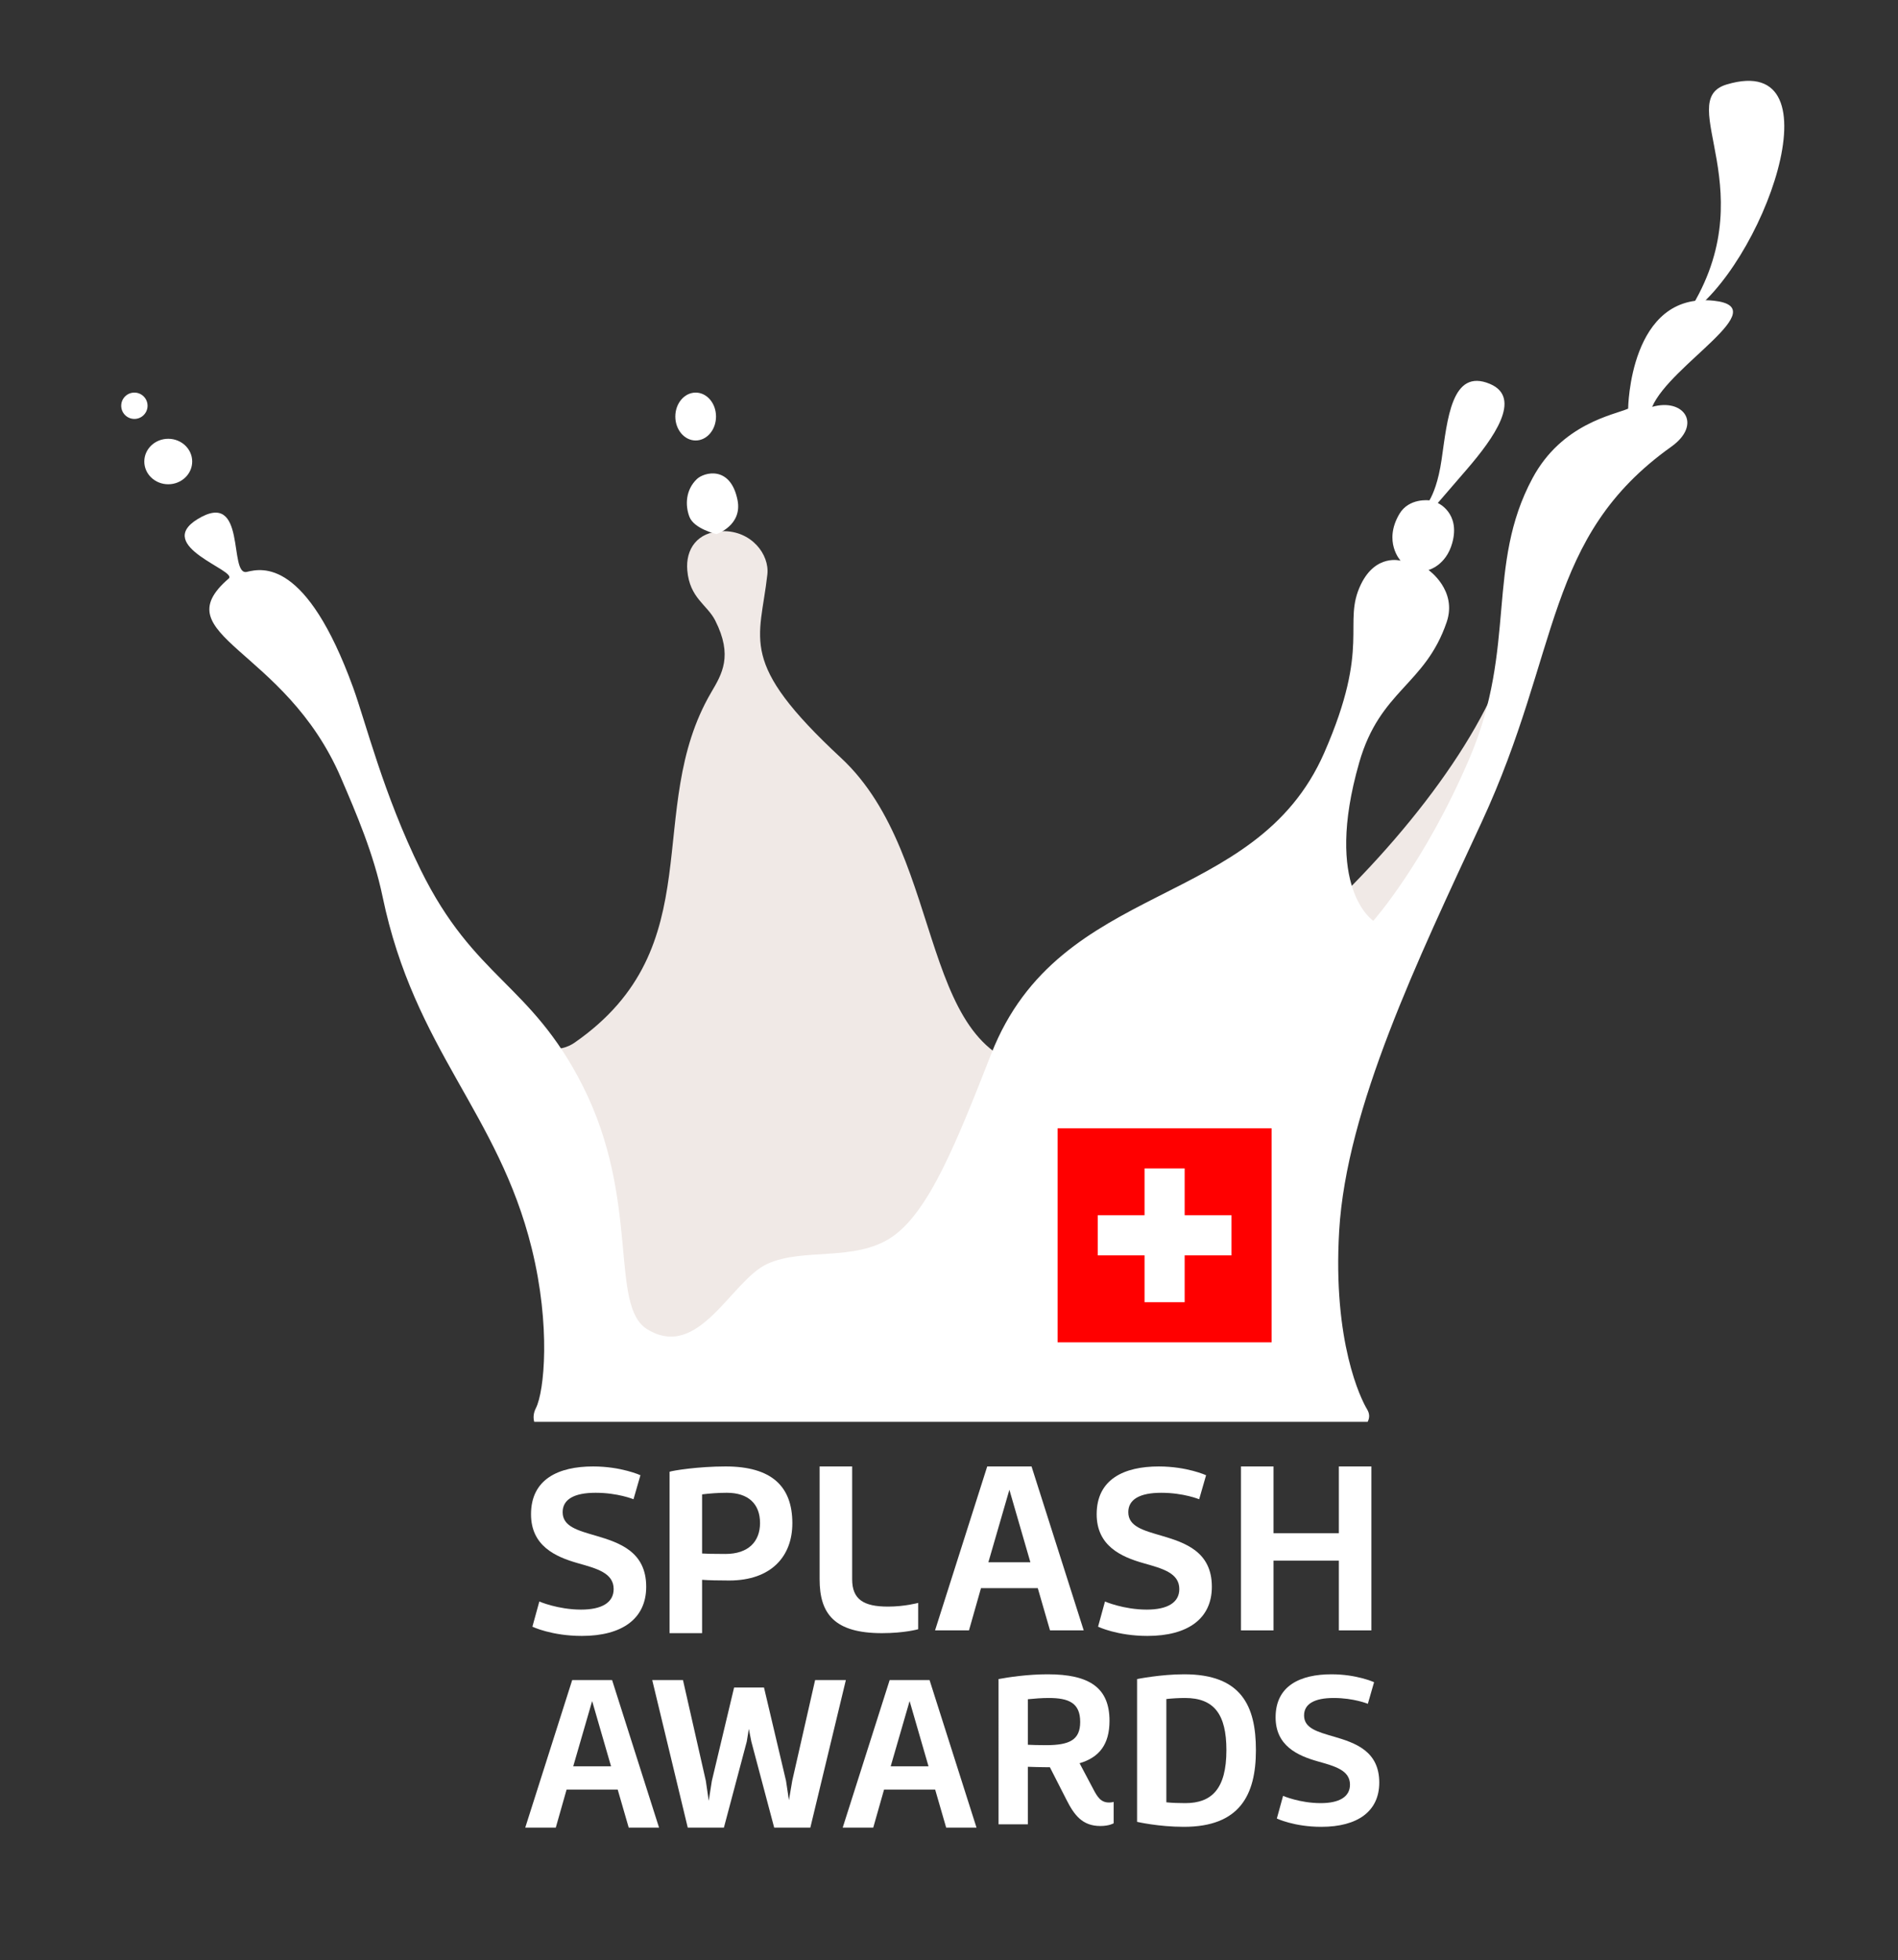 <svg enable-background="new 0 0 328.833 339.5" height="339.5" viewBox="0 0 328.833 339.5" width="328.833" xmlns="http://www.w3.org/2000/svg"><rect x="0" y="0" width="328.833" height="339.5" fill="#333333" stroke="none"/><path d="m125.153 92.002c-4.358.097-6.393 3.128-6.078 6.793.413 4.817 3.455 5.941 4.841 8.687 3.095 6.122 1.173 9.252-.7 12.449-11.907 20.328.333 44-23.671 60.669-1.776 1.232-8.376 4.513-19.545-12.631 20.875 33.106 18.082 65.311 31.848 69.728 13.768 4.417 52.209 4.675 75.066-15.328s28.506-12.515 64.159-72.479c6.483-10.906 10.724-21.538 11.483-42.054-4.306 29.382-55.978 77.761-80.578 77.384-23.478-.358-17.485-36.501-36.271-53.944-17.958-16.675-14.04-20.271-12.76-31.779.385-3.458-2.764-7.606-7.794-7.495" fill="#f0e9e6"/><g fill="#fff"><path d="m120.526 68c1.947 0 3.526 1.856 3.526 4.147s-1.579 4.148-3.526 4.148-3.526-1.857-3.526-4.148 1.579-4.147 3.526-4.147"/><path d="m29.148 76c-2.291 0-4.148 1.764-4.148 3.94s1.857 3.94 4.148 3.94 4.15-1.764 4.15-3.94-1.859-3.94-4.15-3.94"/><path d="m23.282 68c-1.26 0-2.282 1.021-2.282 2.281s1.022 2.281 2.282 2.281 2.282-1.021 2.282-2.281-1.022-2.281-2.282-2.281"/><path d="m296.916 52.087c-14.615-1.574-14.838 18.697-14.838 18.697-2.503 1.087-11.484 2.595-16.559 12.03-8.129 15.118-2.685 29.179-10.879 48.416-7.758 18.215-16.711 28.256-16.711 28.256s-8.687-5.649-2.44-27.413c3.614-12.596 11.41-13.366 15.149-24.315 1.885-5.519-3.145-9.03-3.145-9.03s3.032-.757 4.116-4.69c1.435-5.214-2.507-6.915-2.507-6.915s2.445-2.824 5.087-5.894c4.534-5.273 9.646-12.334 3.94-14.736-6.658-2.803-7.363 6.206-8.369 13.104-.561 3.852-1.478 5.987-2.106 7.07 0 0-3.541-.486-5.217 2.368-2.822 4.808.221 8.081.221 8.081s-4.293-1.234-6.879 4.108c-3.293 6.81 1.853 10.409-6.345 29.148-11.991 27.416-45.769 21.725-57.7 52.167-5.995 15.293-10.791 27.373-17.221 31.729-6.432 4.354-15.409 1.77-21.633 4.674-6.222 2.902-11.804 16.793-20.744 11.296-6.646-4.087-1.105-22.386-11.256-42.312-9-17.666-18.667-18.332-27.987-37.238-6.472-13.127-9.53-25.603-11.734-31.652-8.085-22.191-15.682-20.636-18.375-19.986-3.288.794.107-14.461-8.57-9.123-7.624 4.693 7.016 8.9 5.414 10.277-11.565 9.948 9.698 11.855 19.444 34.514 2.616 6.084 5.656 13.121 7.212 20.597 5.539 26.622 20.038 37.37 25.846 60.944 3.312 13.443 2.177 24.75.722 27.623-.423.836-.505 1.633-.294 2.392h144.386c.369-.698.362-1.419-.09-2.165-1.063-1.752-5.978-11.654-4.837-30.946 1.259-21.235 13.601-46.858 24.673-70.735 13.81-29.786 10.823-49.357 32.873-65.061 5.388-3.839 2.192-8.469-3.323-6.894 3.151-7.353 21.372-17.235 10.676-18.386"/><path d="m103.237 265.998c4.08 1.2 8.719 2.759 8.719 8.839 0 5.56-4.199 8.519-11.158 8.519-5.239 0-8.559-1.601-8.559-1.601l1.2-4.358s3.24 1.399 7.239 1.399c3.559 0 5.639-1.2 5.639-3.56 0-2.799-2.959-3.56-6.199-4.479-3.959-1.119-8.118-3.039-8.118-8.479 0-6.078 4.758-8.278 10.757-8.278 4.88 0 8.199 1.52 8.199 1.52l-1.2 4.159s-2.719-1.118-6.559-1.118c-3.759 0-5.718 1.158-5.718 3.358 0 2.479 2.599 3.159 5.758 4.079"/><path d="m121.639 258.839v10.238c.52.04 1.76.08 4.039.08 4.04 0 5.999-2.199 5.999-5.359 0-3.319-2.039-5.237-5.759-5.237-1.52 0-2.999.118-4.279.278zm0 14.798v9.238h-5.639v-27.955c.52-.2 4.919-.92 9.718-.92 7.959 0 11.558 3.439 11.558 9.839 0 5.72-3.639 9.918-10.958 9.918-1.959 0-3.559-.041-4.679-.12z"/><path d="m147.639 254v19.557c0 3.48 2 4.719 6.199 4.719 2.919 0 5.239-.64 5.239-.64v4.56s-2.36.68-6.279.68c-8.238 0-10.798-3.359-10.798-9.318v-19.558z"/><path d="m171.238 270.598h7.279l-3.64-12.559zm-9.238 11.797 9.038-28.395h7.679l9.039 28.395h-5.839l-2.119-7.318h-9.839l-2.08 7.318z"/><path d="m201.239 265.998c4.079 1.2 8.718 2.759 8.718 8.839 0 5.56-4.199 8.519-11.158 8.519-5.238 0-8.558-1.601-8.558-1.601l1.198-4.358s3.24 1.399 7.24 1.399c3.56 0 5.639-1.2 5.639-3.56 0-2.799-2.959-3.56-6.198-4.479-3.959-1.119-8.12-3.039-8.12-8.479 0-6.077 4.76-8.277 10.758-8.277 4.881 0 8.199 1.52 8.199 1.52l-1.199 4.159s-2.72-1.118-6.559-1.118c-3.76 0-5.719 1.158-5.719 3.358 0 2.478 2.6 3.158 5.759 4.078"/><path d="m237.596 254v28.395h-5.639v-12.078h-11.318v12.078h-5.639v-28.395h5.639v11.559h11.318v-11.559z"/><path d="m99.315 305.938h6.551l-3.275-11.303zm-8.315 10.619 8.135-25.557h6.911l8.135 25.557h-5.255l-1.908-6.588h-8.855l-1.872 6.588z"/><path d="m118.328 291 3.959 17.458.504 3.455.54-3.455 3.852-16.163h5.183l3.815 16.163.504 3.347.576-3.384 3.96-17.421h5.327l-6.155 25.557h-6.264l-3.959-14.902-.432-2.196-.36 2.196-3.96 14.902h-6.263l-6.155-25.557z"/><path d="m154.315 305.938h6.552l-3.276-11.303zm-8.315 10.619 8.136-25.557h6.911l8.135 25.557h-5.256l-1.908-6.588h-8.855l-1.871 6.588z"/><path d="m181.675 294.104c-1.224 0-2.483.108-3.599.217v7.883c.54.036 1.943.072 3.168.072 4.104 0 5.902-.937 5.902-4.032 0-3.312-2.016-4.14-5.471-4.14zm-8.675-3.276c1.691-.324 5.111-.828 8.496-.828 7.27 0 10.727 2.34 10.727 8.062 0 4.068-1.765 6.336-5.184 7.344l2.268 4.283c.827 1.619 1.439 2.521 2.844 2.521.468 0 .791-.108.791-.108v3.707s-.756.469-2.303.469c-3.133 0-4.535-1.908-5.867-4.535l-2.881-5.651h-.684c-.936 0-2.124-.036-3.131-.073v9.971h-5.076z"/><path d="m202.075 294.284v17.89c1.008.107 2.159.143 3.276.143 4.535 0 7.127-2.41 7.127-9.178 0-6.191-2.125-9.035-7.164-9.035-1.08 0-2.231.072-3.239.18zm-5.075-3.456s4.066-.828 8.171-.828c9.897 0 12.419 5.473 12.419 13.139 0 7.775-2.809 13.282-12.49 13.282-4.393 0-8.1-.862-8.1-.862z"/><path d="m231.115 300.799c3.671 1.08 7.846 2.484 7.846 7.955 0 5.004-3.779 7.667-10.042 7.667-4.716 0-7.703-1.44-7.703-1.44l1.08-3.922s2.915 1.258 6.515 1.258c3.203 0 5.075-1.078 5.075-3.202 0-2.52-2.663-3.204-5.579-4.031-3.562-1.008-7.307-2.735-7.307-7.632 0-5.471 4.283-7.451 9.682-7.451 4.393 0 7.379 1.368 7.379 1.368l-1.078 3.743s-2.448-1.008-5.904-1.008c-3.383 0-5.146 1.045-5.146 3.024-.001 2.231 2.338 2.845 5.182 3.671"/><path d="m124.139 92.511s4.523-1.507 3.638-5.903c-1.218-6.046-5.795-4.821-7.043-3.629-1.93 1.842-2.07 4.496-1.29 6.536.802 2.1 4.695 2.996 4.695 2.996"/><path d="m292 54.85c13.224-8.268 27.047-46.161 7.156-40.221-9.424 2.813 7.206 18.78-7.156 40.221"/></g><path d="m183.236 195.431h37.068v37.069h-37.068z" fill="#f00"/><path d="m190.186 210.491h23.169v6.949h-23.169z" fill="#fff"/><path d="m198.296 202.381h6.949v23.169h-6.949z" fill="#fff"/></svg>